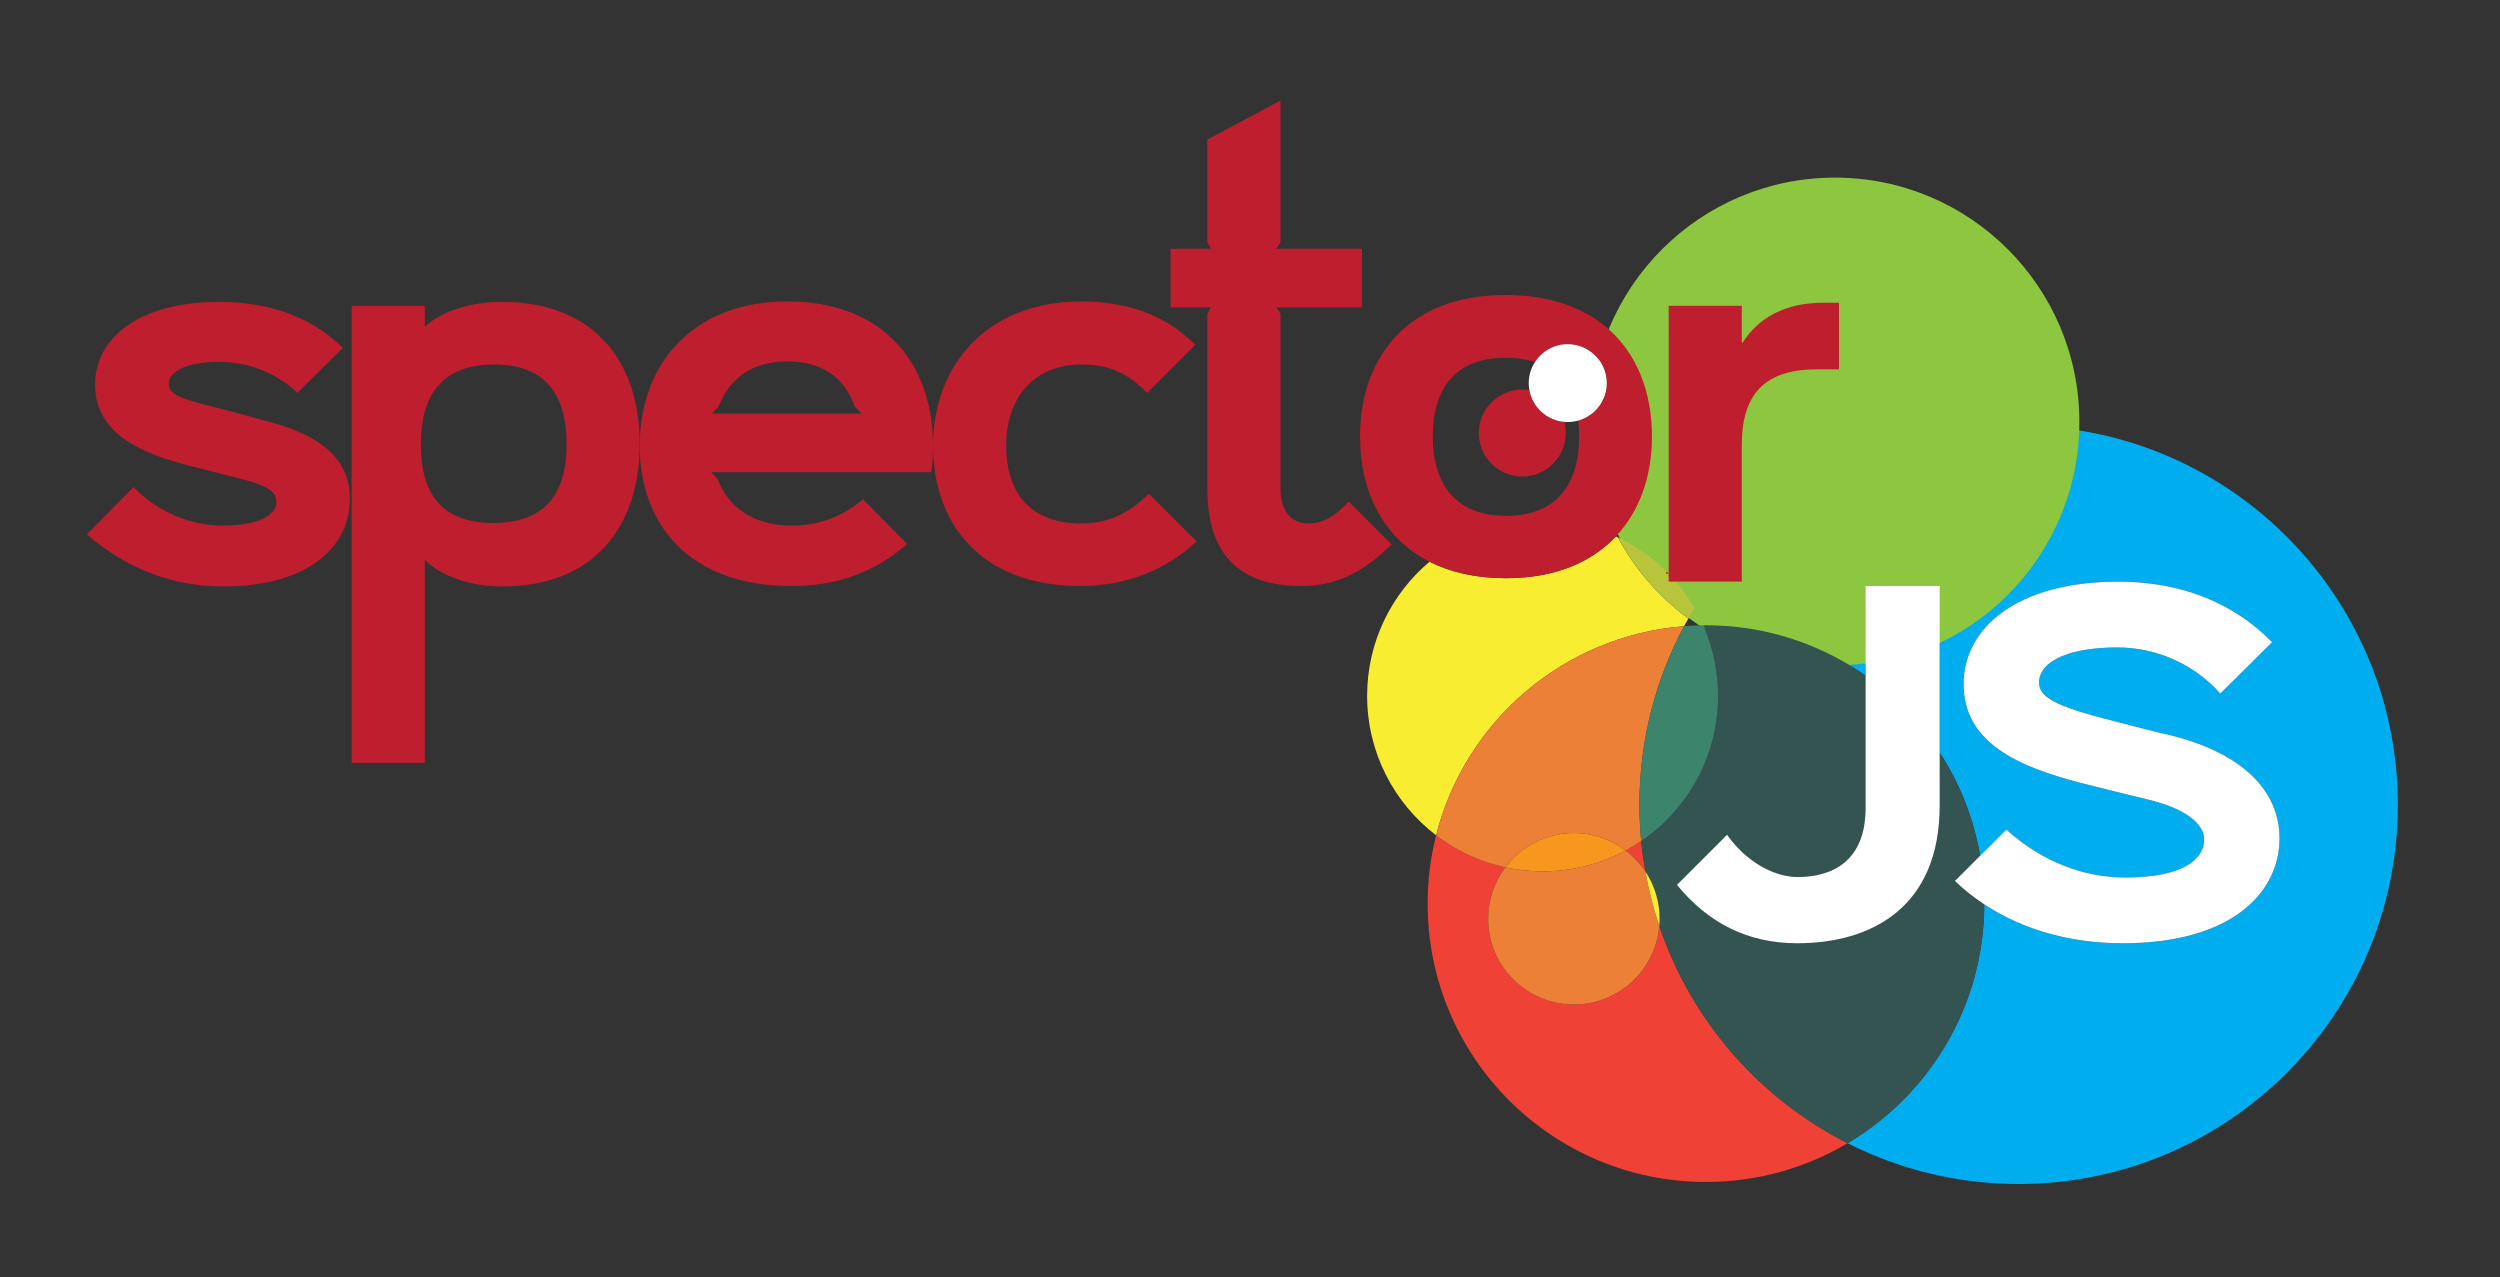 <?xml version="1.0" encoding="utf-8"?>
<!-- Generator: Adobe Illustrator 16.0.0, SVG Export Plug-In . SVG Version: 6.00 Build 0)  -->
<!DOCTYPE svg PUBLIC "-//W3C//DTD SVG 1.0//EN" "http://www.w3.org/TR/2001/REC-SVG-20010904/DTD/svg10.dtd">
<svg version="1.0" id="Layer_1" xmlns="http://www.w3.org/2000/svg" xmlns:xlink="http://www.w3.org/1999/xlink" x="0px" y="0px"
	 width="394.016px" height="201.26px" viewBox="0 0 394.016 201.26" enable-background="new 0 0 394.016 201.26"
	 xml:space="preserve">
<rect x="0" y="0" width="394.016" height="201.26" fill="#333333" stroke="none"/>
<g>
	<path fill="#00AEEF" d="M327.017,67.735c-0.424,14.577-8.988,27.109-21.311,33.208v17.657c3.143,4.849,5.352,10.354,6.377,16.271
		l4.125-4.129c5.701,5.15,12.295,7.556,18.748,7.556c9.133,0,12.43-2.886,12.43-5.976c0-1.785-1.58-4.532-8.859-6.317
		c-1.236-0.274-8.994-2.198-10.301-2.542c-9.889-2.539-18.748-6.248-18.748-15.656c0-8.859,8.447-16.138,24.381-16.138
		c9.957,0,18.195,3.364,24.238,9.545l-8.172,8.104c-3.842-4.394-9.75-7.278-16.205-7.278c-9.064,0-12.361,2.885-12.361,5.493
		c0,2.335,2.543,3.778,11.537,6.043c1.234,0.344,7.693,1.993,8.996,2.265c11.605,2.816,17.375,8.859,17.375,16.277
		c0,8.582-7.557,16.549-24.723,16.549c-7.854,0-15.484-1.957-21.805-6.131c-0.043,16.024-8.68,30.021-21.542,37.644
		c8.101,4.102,17.249,6.427,26.952,6.427c33.002,0,59.764-26.758,59.764-59.764C377.913,96.848,355.815,72.021,327.017,67.735z"/>
	<circle fill="#8DC63F" cx="289.197" cy="66.519" r="38.525"/>
	<path fill="#00AEEF" d="M291.447,104.799c0.884,0.531,1.745,1.098,2.585,1.691v-1.958
		C293.179,104.65,292.317,104.737,291.447,104.799z"/>
	<g>
		<path fill="#EF4136" d="M259.328,137.361c-0.281-1.582-0.514-3.183-0.666-4.807c-0.789,0.539-1.611,1.035-2.457,1.49
			C257.422,134.969,258.482,136.084,259.328,137.361z"/>
	</g>
	<g>
		<path fill="#EF4136" d="M261.51,145.907c-0.564,6.942-6.369,12.405-13.455,12.405c-7.463,0-13.512-6.05-13.512-13.512
			c0-3.042,1.02-5.842,2.715-8.101c-4.039-0.87-7.748-2.624-10.918-5.052c-0.868,3.445-1.337,7.051-1.337,10.77
			c0,24.227,19.642,43.868,43.871,43.868c8.153,0,15.78-2.233,22.323-6.107C277.305,173.145,266.535,160.85,261.51,145.907z"/>
	</g>
	<g>
		<path fill="#345451" d="M308.106,138.847l3.977-3.976c-1.025-5.916-3.234-11.422-6.377-16.271v8.366
			c0,16.068-10.781,21.699-22.452,21.699c-7.762,0-14.01-3.16-18.955-9.203l7.896-7.895c2.954,4.188,7.351,6.658,11.126,6.658
			c5.355,0,10.712-2.4,10.712-10.916v-20.82c-0.84-0.594-1.701-1.16-2.585-1.691c-6.596-3.967-14.316-6.252-22.573-6.252
			c-0.144,0-0.281,0.01-0.425,0.011c0.107,0.239,0.211,0.481,0.309,0.726c1.301,3.209,2.026,6.714,2.026,10.389
			c0,9.516-4.807,17.906-12.122,22.883c0.152,1.624,0.385,3.225,0.666,4.807c1.41,2.135,2.235,4.689,2.235,7.439
			c0,0.375-0.026,0.74-0.054,1.106c5.025,14.942,15.795,27.237,29.688,34.271c12.862-7.623,21.499-21.619,21.542-37.644
			C311.101,141.453,309.548,140.23,308.106,138.847z"/>
	</g>
	<g>
		<path fill="#F9ED32" d="M265.422,98.695c0.217-0.406,0.443-0.807,0.672-1.205c-4.6-3.379-8.418-7.756-11.131-12.816
			c-0.096-0.046-0.191-0.087-0.29-0.132c-3.847,4.083-9.629,6.585-17.321,6.585c-4.758,0-8.771-0.937-12.05-2.597
			c-6.011,5.073-9.834,12.66-9.834,21.141c0,8.963,4.265,16.924,10.872,21.977C230.867,113.707,246.451,100.173,265.422,98.695z"/>
	</g>
	<g>
		<path fill="#EC8037" d="M248.055,131.291c3.065,0,5.882,1.033,8.15,2.754c0.846-0.455,1.668-0.951,2.457-1.49
			c-0.178-1.882-0.278-3.785-0.278-5.713c0-10.18,2.55-19.758,7.038-28.146c-18.971,1.478-34.555,15.012-39.082,32.953
			c3.17,2.428,6.879,4.182,10.918,5.052C239.725,133.422,243.636,131.291,248.055,131.291z"/>
	</g>
	<g>
		<path fill="#B8C43C" d="M262.992,90.44h-0.373v-0.384c-2.216-2.201-4.801-4.029-7.656-5.382c2.713,5.06,6.531,9.437,11.131,12.816
			c0.316-0.563,0.629-1.124,0.964-1.673C265.922,93.86,264.554,92.055,262.992,90.44z"/>
	</g>
	<g>
		<path fill="#3D846C" d="M268.758,99.283c-0.098-0.244-0.201-0.486-0.309-0.726c-0.263,0.002-0.525,0.013-0.793,0.021
			c-0.75,0.021-1.494,0.06-2.234,0.117c-4.488,8.389-7.038,17.967-7.038,28.146c0,1.928,0.101,3.831,0.278,5.713
			c7.315-4.977,12.122-13.367,12.122-22.883C270.784,105.997,270.059,102.492,268.758,99.283z"/>
	</g>
	<g>
		<path fill="#EC8037" d="M256.205,134.045c-3.893,2.096-8.348,3.285-13.078,3.285c-2.016,0-3.977-0.219-5.869-0.63
			c-1.695,2.259-2.715,5.059-2.715,8.101c0,7.462,6.049,13.512,13.512,13.512c7.086,0,12.891-5.463,13.455-12.405
			c-0.933-2.765-1.664-5.618-2.182-8.546C258.482,136.084,257.422,134.969,256.205,134.045z"/>
	</g>
	<g>
		<path fill="#F9ED32" d="M261.563,144.801c0-2.75-0.825-5.305-2.235-7.439c0.518,2.928,1.249,5.781,2.182,8.546
			C261.537,145.541,261.563,145.176,261.563,144.801z"/>
	</g>
	<g>
		<path fill="#F8971D" d="M256.205,134.045c-2.269-1.721-5.085-2.754-8.15-2.754c-4.419,0-8.33,2.131-10.797,5.409
			c1.893,0.411,3.854,0.63,5.869,0.63C247.857,137.33,252.313,136.141,256.205,134.045z"/>
	</g>
	<g>
		<path fill="none" d="M246.543,66.492c0.15,0.561,0.236,1.148,0.236,1.755c0,3.786-3.068,6.855-6.854,6.855
			s-6.854-3.07-6.854-6.855c0-3.785,3.068-6.854,6.854-6.854c0.382,0,0.755,0.039,1.118,0.099c-0.066-0.361-0.105-0.731-0.105-1.112
			c0-1.223,0.361-2.358,0.979-3.314c-1.324-0.44-2.832-0.687-4.564-0.687c-8.102,0-11.537,4.945-11.537,12.43
			c0,7.417,3.57,12.499,11.537,12.499c8.036,0,11.537-5.082,11.537-12.499c0-0.877-0.054-1.717-0.152-2.523
			c-0.528,0.148-1.084,0.233-1.66,0.233C246.898,66.519,246.72,66.508,246.543,66.492z"/>
		<path fill="#BE1E2D" d="M239.925,75.103c3.786,0,6.854-3.07,6.854-6.855c0-0.607-0.086-1.194-0.236-1.755
			c-2.767-0.239-5.007-2.312-5.5-5c-0.363-0.06-0.736-0.099-1.118-0.099c-3.786,0-6.854,3.069-6.854,6.854
			C233.07,72.033,236.139,75.103,239.925,75.103z"/>
		<path fill="#BE1E2D" d="M253.41,51.773c-3.803-3.314-9.168-5.283-16.125-5.283c-15.316,0-22.938,9.751-22.938,22.318
			c0,8.679,3.639,16.014,10.954,19.723c3.278,1.66,7.292,2.597,12.05,2.597c7.692,0,13.475-2.503,17.321-6.585
			c0.049-0.051,0.094-0.105,0.143-0.156c3.68-3.997,5.543-9.465,5.543-15.578C260.358,61.864,258.049,55.816,253.41,51.773z
			 M237.352,56.379c1.732,0,3.24,0.247,4.564,0.687c1.09-1.697,2.992-2.825,5.16-2.825c1.902,0,3.598,0.863,4.723,2.218
			c0.886,1.063,1.419,2.43,1.419,3.922c0,2.139-1.099,4.021-2.759,5.12c-0.521,0.347-1.104,0.612-1.723,0.786
			c0.099,0.806,0.152,1.646,0.152,2.523c0,7.417-3.501,12.499-11.537,12.499c-7.967,0-11.537-5.082-11.537-12.499
			C225.814,61.324,229.25,56.379,237.352,56.379z"/>
	</g>
	<path fill="#BE1E2D" d="M262.992,90.44c-0.125-0.128-0.246-0.259-0.373-0.384v0.384H262.992z"/>
	<g>
		<path fill="#FFFFFF" d="M294.032,104.532v1.958v20.82c0,8.516-5.356,10.916-10.712,10.916c-3.775,0-8.172-2.471-11.126-6.658
			l-7.896,7.895c4.945,6.043,11.193,9.203,18.955,9.203c11.671,0,22.452-5.631,22.452-21.699v-8.366v-17.657v-8.588h-11.674V104.532
			z"/>
		<path fill="#FFFFFF" d="M341.892,115.84c-1.303-0.271-7.762-1.921-8.996-2.265c-8.994-2.265-11.537-3.708-11.537-6.043
			c0-2.608,3.297-5.493,12.361-5.493c6.455,0,12.363,2.885,16.205,7.278l8.172-8.104c-6.043-6.181-14.281-9.545-24.238-9.545
			c-15.934,0-24.381,7.278-24.381,16.138c0,9.408,8.859,13.117,18.748,15.656c1.307,0.344,9.064,2.268,10.301,2.542
			c7.279,1.785,8.859,4.532,8.859,6.317c0,3.09-3.297,5.976-12.43,5.976c-6.453,0-13.047-2.405-18.748-7.556l-4.125,4.129
			l-3.977,3.976c1.441,1.384,2.994,2.606,4.633,3.688c6.32,4.174,13.951,6.131,21.805,6.131c17.166,0,24.723-7.967,24.723-16.549
			C359.267,124.699,353.497,118.656,341.892,115.84z"/>
		<path fill="#FFFFFF" d="M247.076,54.24c-2.168,0-4.07,1.128-5.16,2.825c-0.617,0.956-0.979,2.092-0.979,3.314
			c0,0.381,0.039,0.751,0.105,1.112c0.493,2.688,2.733,4.761,5.5,5c0.177,0.016,0.355,0.027,0.533,0.027
			c0.576,0,1.132-0.085,1.66-0.233c0.619-0.174,1.201-0.438,1.723-0.786c1.66-1.099,2.759-2.981,2.759-5.12
			c0-1.492-0.533-2.858-1.419-3.922C250.674,55.104,248.979,54.24,247.076,54.24z"/>
	</g>
</g>
<g>
	<path fill="#BE1E2D" d="M35.203,92.428c-7.935,0-15.111-2.69-21.528-8.211l7.383-7.452c3.657,3.864,8.97,6.072,13.938,6.072
		c6.624,0,8.556-2.07,8.556-3.657c0-1.38-0.621-2.483-5.658-3.726c-0.966-0.207-6.831-1.794-7.797-2.001
		c-7.452-1.863-15.111-4.899-15.111-12.834c0-7.521,7.176-13.041,19.527-13.041c8.142,0,14.559,2.415,19.527,7.245l-7.176,7.106
		c-3.105-3.036-7.59-4.898-12.282-4.898c-6.486,0-8.004,2.208-8.004,3.449c0,1.794,2.346,2.484,7.659,3.795
		c0.897,0.207,6.003,1.588,6.969,1.863c9.177,2.277,13.938,6.003,13.938,12.559C55.144,86.08,48.658,92.428,35.203,92.428z"/>
	<path fill="#BE1E2D" d="M79.158,92.428c-4.968,0-9.591-1.587-12.075-4.071h-0.138v31.871H55.422V48.199h11.523v3.174h0.138
		c2.622-2.347,7.038-3.795,12.075-3.795c14.49,0,21.667,9.453,21.667,22.355C100.825,82.837,93.787,92.428,79.158,92.428z
		 M77.847,57.444c-8.211,0-11.523,4.899-11.523,12.559c0,7.797,3.243,12.42,11.454,12.42s11.523-4.692,11.523-12.42
		C89.301,62.344,86.059,57.444,77.847,57.444z"/>
	<path fill="#BE1E2D" d="M146.78,74.419h-34.707l1.035,1.104c1.656,4.416,5.658,7.314,11.592,7.314c4.347,0,7.866-1.311,11.316-4.14
		l6.969,7.038c-5.175,4.484-11.04,6.624-18.285,6.624c-16.077,0-23.874-9.729-23.874-22.08c0-13.041,8.487-22.771,23.253-22.771
		c15.456,0,22.977,10.074,22.977,22.771C147.056,71.383,146.987,73.039,146.78,74.419z M135.809,65.173l-1.104-1.104
		c-1.587-4.555-5.106-7.107-10.626-7.107c-5.658,0-9.039,2.691-10.833,7.107l-1.035,1.104H135.809z"/>
	<path fill="#BE1E2D" d="M188.594,85.321c-4.761,4.484-11.108,7.038-18.285,7.038c-15.731,0-23.252-9.799-23.252-22.149
		c0-12.559,8.417-22.701,23.391-22.701c7.866,0,13.662,2.553,17.939,6.831l-7.59,7.59c-2.897-3.036-6.003-4.485-10.281-4.485
		c-7.865,0-11.937,5.521-11.937,12.835c0,6.969,3.45,12.213,11.799,12.213c4.278,0,7.452-1.519,10.695-4.692L188.594,85.321z"/>
	<path fill="#BE1E2D" d="M219.336,85.804c-4.486,4.416-8.764,6.556-14.215,6.556c-10.006,0-14.836-5.176-14.836-15.318V49.479
		l0.553-1.035h-6.348v-9.245h6.348l-0.553-1.035V21.989l11.523-6.142v22.316l-0.621,1.035h13.455v9.245h-13.455l0.621,1.035v27.562
		c0,3.588,1.795,5.451,4.348,5.451c2.346,0,4.209-1.035,6.416-3.45L219.336,85.804z"/>
	<path fill="#BE1E2D" d="M289.833,58.204h-3.449c-8.143,0-11.869,3.795-11.869,11.937v21.528h-11.523v-43.47h11.523v5.796h0.139
		c2.484-3.934,6.762-6.279,12.627-6.279h2.553V58.204z"/>
</g>
</svg>
